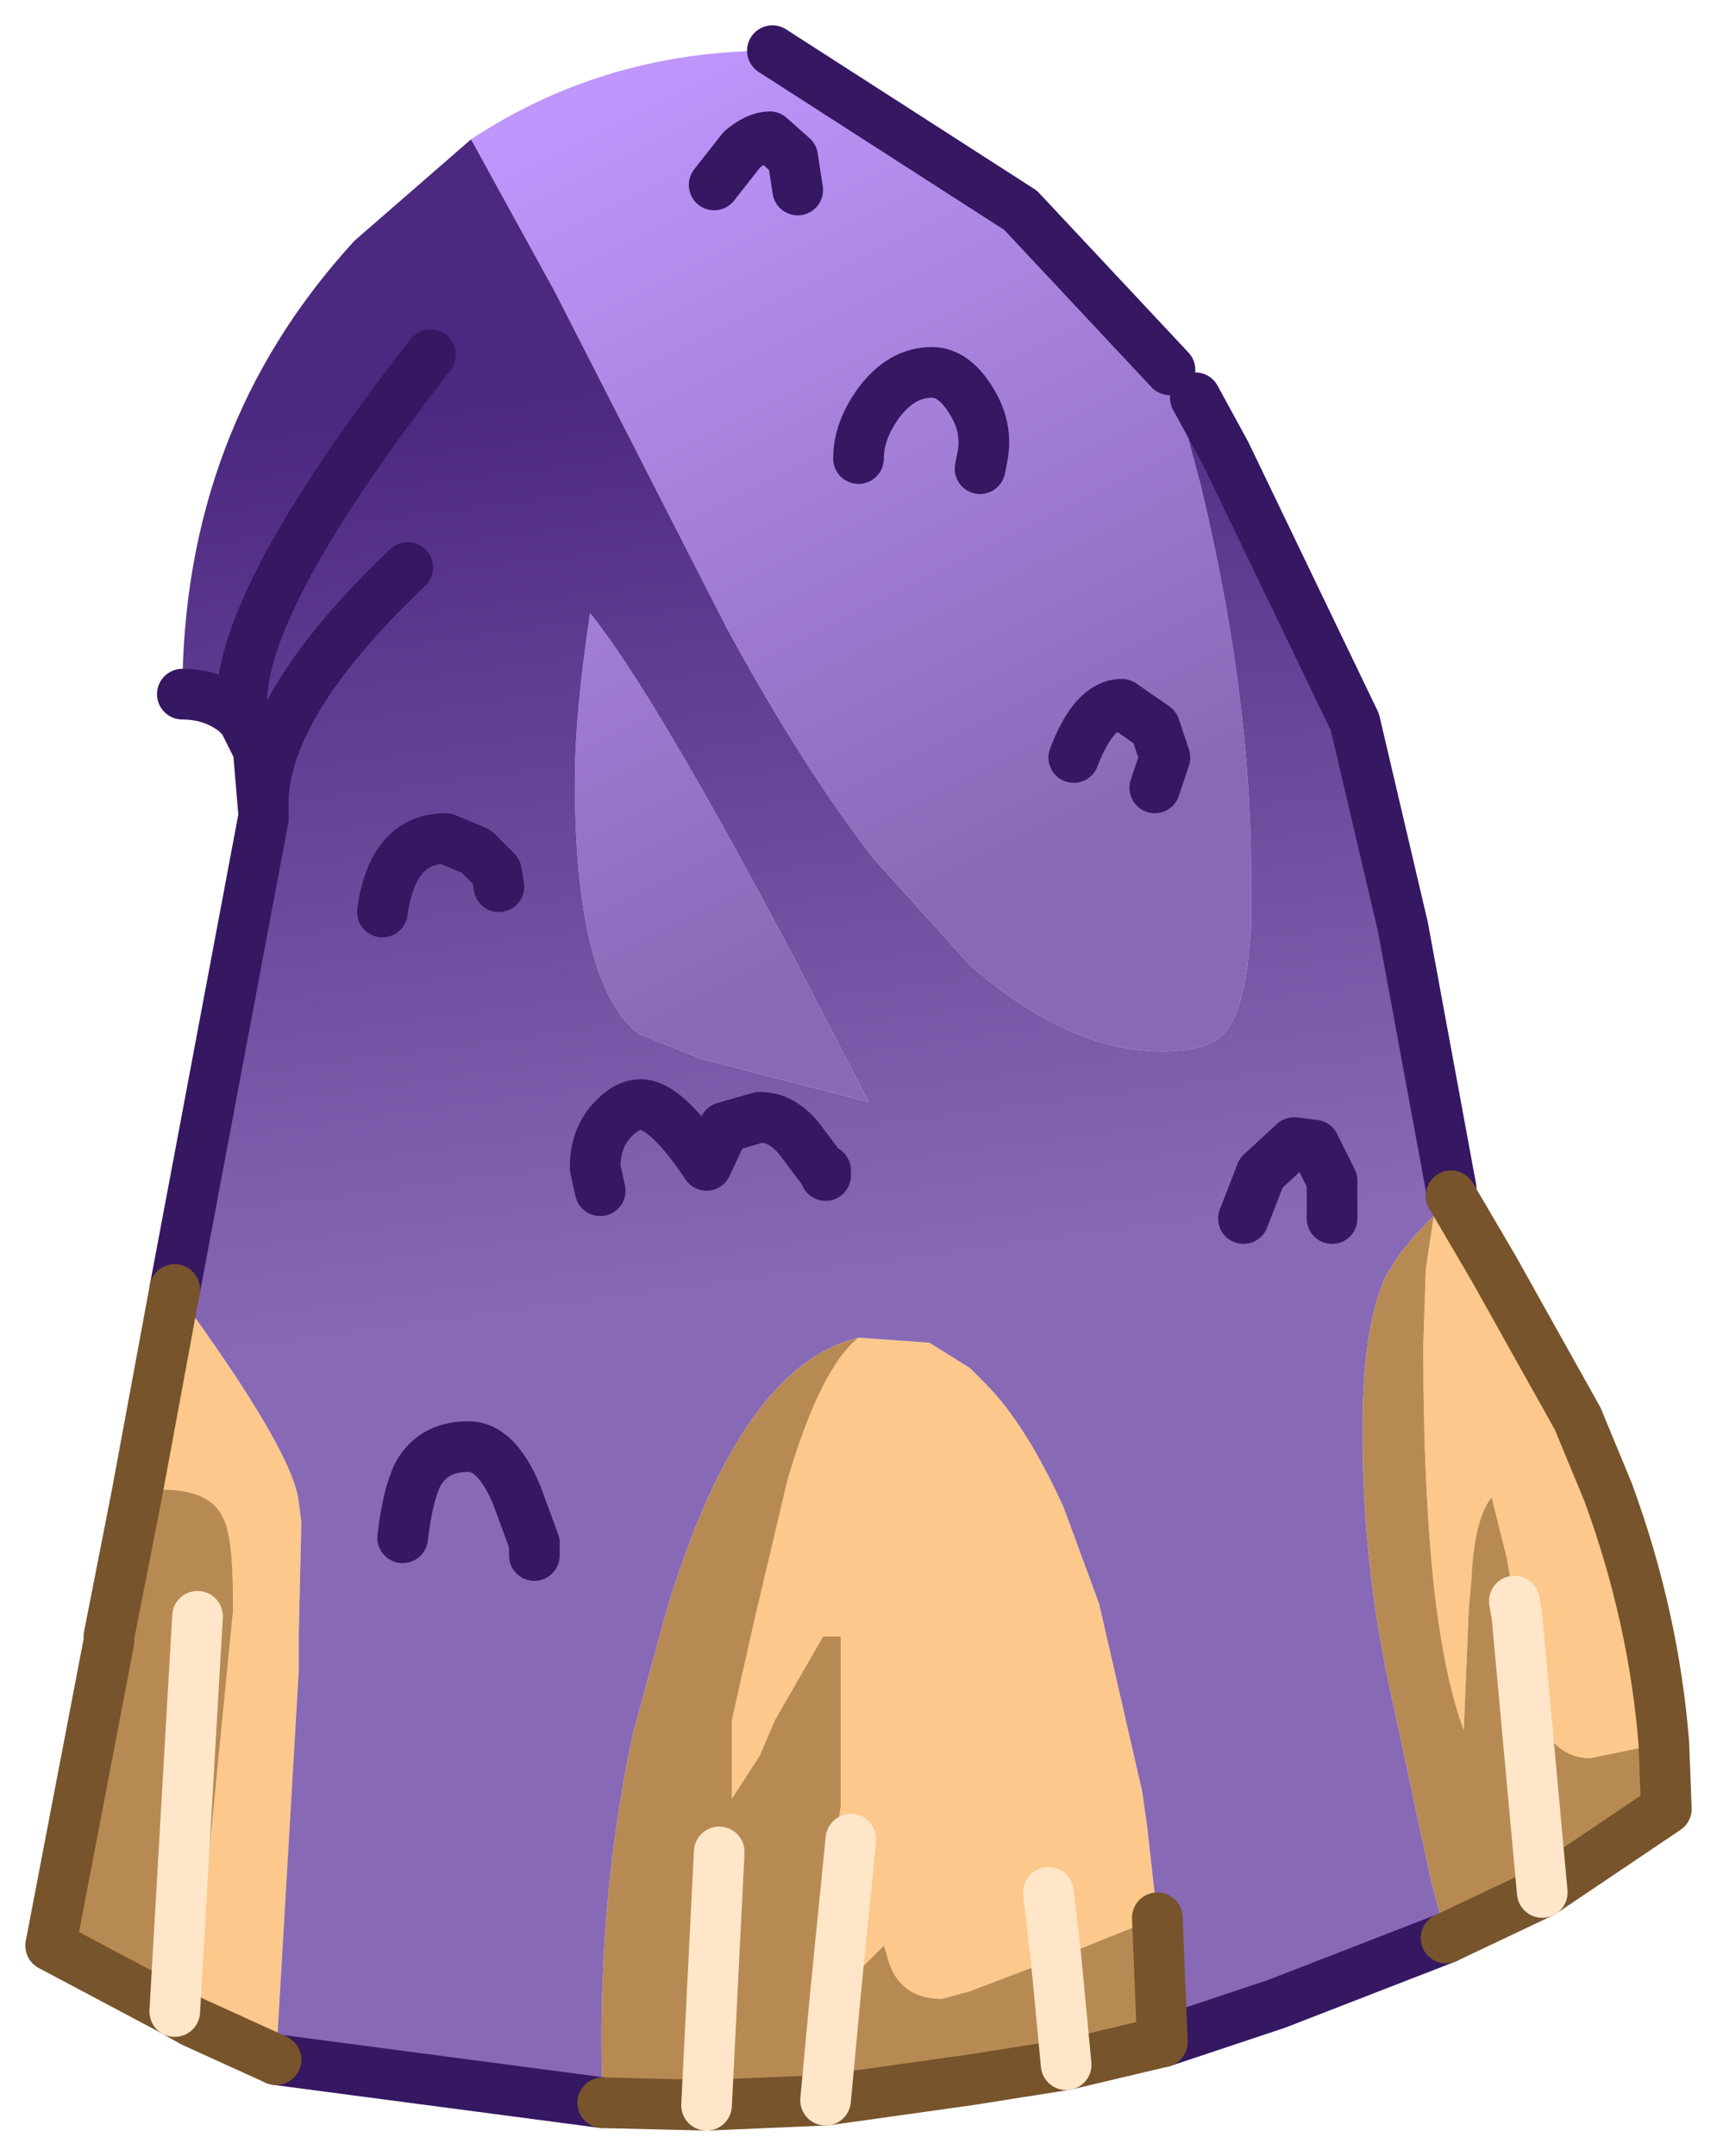 <?xml version="1.0" encoding="UTF-8" standalone="no"?>
<svg xmlns:xlink="http://www.w3.org/1999/xlink" height="42.55px" width="33.9px" xmlns="http://www.w3.org/2000/svg">
  <g transform="matrix(1.0, 0.0, 0.0, 1.0, 1, 1.85)">
    <path d="M27.65 21.75 L28.5 23.2 30.15 26.15 30.75 27.6 Q31.65 30.05 31.85 32.55 L30.4 32.85 Q29.35 32.85 29.05 30.95 L28.95 30.05 28.9 29.75 28.75 28.9 28.45 27.7 Q28.1 28.15 28.05 29.35 L28.0 29.9 27.9 32.3 Q27.55 31.35 27.35 29.8 27.1 27.75 27.1 24.7 L27.15 23.2 27.3 22.2 27.35 22.1 27.65 21.75 M4.45 38.8 L2.8 38.05 3.6 29.95 3.6 29.75 Q3.6 28.45 3.4 28.1 3.15 27.55 2.2 27.55 L1.8 27.6 1.7 27.65 2.45 23.6 Q4.8 26.8 4.9 27.8 L4.95 28.2 4.9 30.35 4.9 31.1 4.45 38.8 M15.95 24.55 L17.35 24.65 18.15 25.15 18.45 25.45 Q19.25 26.25 20.0 27.9 L20.7 29.8 21.55 33.5 21.65 34.2 21.85 36.0 19.85 36.8 18.15 37.45 17.6 37.6 Q16.7 37.6 16.5 36.7 L16.45 36.55 15.95 37.05 15.5 37.45 15.1 37.9 15.1 36.85 15.6 33.8 15.6 30.45 15.25 30.45 14.3 32.1 14.0 32.8 13.45 33.65 13.45 32.1 13.9 30.1 14.55 27.35 Q15.2 25.15 15.95 24.55 M15.8 34.45 L15.5 37.45 15.8 34.45 M19.7 35.5 L19.85 36.8 19.7 35.5" fill="#fcc88b" fill-rule="evenodd" stroke="none"/>
    <path d="M27.35 22.1 L27.3 22.2 27.15 23.2 27.1 24.7 Q27.1 27.75 27.35 29.8 27.55 31.35 27.9 32.3 L28.0 29.9 28.05 29.35 Q28.1 28.15 28.45 27.7 L28.75 28.9 28.9 29.75 28.95 30.05 29.05 30.95 Q29.35 32.85 30.4 32.85 L31.85 32.55 31.9 33.85 29.45 35.5 27.55 36.4 27.25 35.25 26.35 31.05 26.25 30.5 Q25.9 28.5 25.9 26.35 25.9 24.25 26.4 23.25 L26.45 23.2 Q26.65 22.8 27.35 22.1 M21.95 38.45 L20.05 38.9 18.15 39.2 15.3 39.6 12.95 39.7 10.9 39.65 Q10.75 35.85 11.5 32.35 L12.1 30.15 12.2 29.8 Q13.65 25.1 15.95 24.55 15.2 25.15 14.55 27.35 L13.9 30.1 13.45 32.1 13.45 33.65 14.0 32.8 14.3 32.1 15.25 30.45 15.6 30.45 15.6 33.8 15.1 36.85 15.1 37.9 15.5 37.45 15.95 37.05 16.45 36.55 16.5 36.7 Q16.7 37.6 17.6 37.6 L18.15 37.45 19.85 36.8 20.05 38.9 19.85 36.8 21.85 36.0 21.95 38.45 M2.8 38.05 L2.45 37.85 0.0 36.55 1.15 30.55 1.15 30.45 1.7 27.65 1.8 27.6 2.2 27.55 Q3.15 27.55 3.4 28.1 3.6 28.45 3.6 29.75 L3.6 29.95 2.8 38.05 M15.3 39.6 L15.5 37.45 15.3 39.6 M28.95 30.05 L29.45 35.5 28.95 30.05 M13.2 34.7 L12.95 39.7 13.2 34.7 M2.9 30.05 L2.45 37.85 2.9 30.05" fill="#b88a53" fill-rule="evenodd" stroke="none"/>
    <path d="M22.1 5.45 L22.7 7.7 Q23.7 11.85 23.7 15.4 L23.7 16.45 Q23.6 18.05 23.2 18.5 22.9 18.9 21.95 18.9 20.1 18.9 18.15 17.2 L16.25 15.1 Q14.85 13.3 13.35 10.55 L9.95 3.9 8.3 0.9 Q10.95 -0.85 14.25 -0.85 L19.15 2.3 22.1 5.45 M21.8 13.7 L22.0 13.1 21.8 12.5 21.15 12.05 Q20.6 12.05 20.2 13.1 20.6 12.05 21.15 12.05 L21.8 12.5 22.0 13.1 21.8 13.7 M14.75 1.9 L14.65 1.25 14.2 0.85 Q13.95 0.85 13.65 1.1 L13.1 1.8 13.65 1.1 Q13.95 0.85 14.2 0.85 L14.65 1.25 14.75 1.9 M18.35 7.4 L18.4 7.15 Q18.5 6.6 18.2 6.1 17.85 5.5 17.4 5.5 16.8 5.5 16.35 6.1 15.95 6.65 15.95 7.2 15.95 6.65 16.35 6.1 16.8 5.5 17.4 5.5 17.85 5.5 18.2 6.1 18.5 6.6 18.4 7.15 L18.35 7.4 M10.35 13.55 Q10.35 12.25 10.65 10.25 11.9 11.8 14.65 17.0 L16.15 19.9 12.85 19.05 11.6 18.55 Q10.35 17.55 10.35 13.55" fill="url(#gradient0)" fill-rule="evenodd" stroke="none"/>
    <path d="M8.3 0.9 L9.95 3.9 13.35 10.55 Q14.85 13.3 16.25 15.1 L18.15 17.2 Q20.1 18.9 21.95 18.9 22.9 18.9 23.2 18.5 23.6 18.05 23.7 16.45 L23.7 15.4 Q23.7 11.85 22.7 7.7 L22.1 5.45 22.6 6.0 23.2 7.1 25.75 12.4 26.7 16.45 27.65 21.6 27.65 21.75 27.35 22.1 Q26.65 22.8 26.45 23.2 L26.4 23.25 Q25.9 24.25 25.9 26.35 25.9 28.5 26.25 30.5 L26.35 31.05 27.25 35.25 27.55 36.4 24.2 37.7 21.95 38.45 21.85 36.0 21.65 34.2 21.55 33.5 20.7 29.8 20.0 27.9 Q19.25 26.25 18.45 25.45 L18.15 25.15 17.35 24.65 15.95 24.55 Q13.65 25.1 12.2 29.8 L12.1 30.15 11.5 32.35 Q10.75 35.85 10.9 39.65 L4.45 38.8 4.9 31.1 4.9 30.35 4.95 28.2 4.9 27.8 Q4.8 26.8 2.45 23.6 L4.2 14.3 4.2 14.15 4.1 12.95 3.8 12.35 3.65 12.2 Q3.2 11.85 2.6 11.85 2.6 6.6 6.0 2.9 L8.3 0.9 M7.5 5.15 Q3.45 10.35 3.8 12.35 3.45 10.35 7.5 5.15 M25.3 22.2 L25.3 21.95 25.3 21.45 24.95 20.75 24.55 20.7 23.9 21.3 23.55 22.2 23.9 21.3 24.55 20.7 24.95 20.75 25.3 21.45 25.3 21.95 25.3 22.2 M8.85 15.65 L8.8 15.35 8.4 14.95 7.8 14.7 Q6.75 14.7 6.55 16.15 6.75 14.7 7.8 14.7 L8.4 14.95 8.8 15.35 8.85 15.65 M10.35 13.55 Q10.35 17.55 11.6 18.55 L12.85 19.05 16.15 19.9 14.65 17.0 Q11.9 11.8 10.65 10.25 10.35 12.25 10.35 13.55 M15.25 21.25 L15.3 21.35 15.3 21.25 15.25 21.25 14.8 20.65 Q14.45 20.2 14.0 20.2 L13.3 20.4 12.95 21.15 Q12.15 19.95 11.65 19.95 11.35 19.95 11.05 20.3 10.75 20.65 10.75 21.2 L10.85 21.65 10.75 21.2 Q10.75 20.65 11.05 20.3 11.35 19.95 11.65 19.95 12.15 19.95 12.95 21.15 L13.3 20.4 14.0 20.2 Q14.45 20.2 14.8 20.65 L15.25 21.25 15.3 21.25 15.3 21.35 15.25 21.25 M7.05 9.35 Q4.1 12.15 4.2 14.15 4.1 12.15 7.05 9.35 M9.55 28.85 L9.55 28.6 9.2 27.65 Q8.8 26.7 8.25 26.7 7.55 26.7 7.25 27.25 7.05 27.65 6.95 28.5 7.05 27.65 7.25 27.25 7.55 26.7 8.25 26.7 8.8 26.7 9.2 27.65 L9.55 28.6 9.55 28.85" fill="url(#gradient1)" fill-rule="evenodd" stroke="none"/>
    <path d="M2.6 11.85 Q3.2 11.85 3.65 12.2 L3.8 12.35 Q3.45 10.35 7.5 5.15 M22.1 5.45 L19.15 2.3 14.25 -0.85 M27.65 21.75 L27.65 21.6 26.7 16.45 25.75 12.4 23.2 7.1 22.6 6.0 M20.2 13.1 Q20.6 12.05 21.15 12.05 L21.8 12.5 22.0 13.1 21.8 13.7 M23.55 22.2 L23.9 21.3 24.55 20.7 24.95 20.75 25.3 21.45 25.3 21.95 25.3 22.2 M27.55 36.4 L24.2 37.7 21.95 38.45 M10.9 39.65 L4.45 38.8 M2.45 23.6 L4.2 14.3 M4.2 14.15 L4.1 12.95 3.8 12.35 M15.95 7.2 Q15.95 6.65 16.35 6.1 16.8 5.5 17.4 5.5 17.85 5.5 18.2 6.1 18.5 6.6 18.4 7.15 L18.35 7.4 M13.1 1.8 L13.65 1.1 Q13.95 0.85 14.2 0.85 L14.65 1.25 14.75 1.9 M6.55 16.15 Q6.75 14.7 7.8 14.7 L8.4 14.95 8.8 15.35 8.85 15.65 M10.85 21.65 L10.75 21.2 Q10.75 20.65 11.05 20.3 11.35 19.95 11.65 19.95 12.15 19.95 12.95 21.15 L13.3 20.4 14.0 20.2 Q14.45 20.2 14.8 20.65 L15.25 21.25 15.3 21.25 15.3 21.35 15.25 21.25 M4.2 14.15 Q4.1 12.15 7.05 9.35 M6.95 28.5 Q7.05 27.65 7.25 27.25 7.55 26.7 8.25 26.7 8.8 26.7 9.2 27.65 L9.55 28.6 9.55 28.85" fill="none" stroke="#351762" stroke-linecap="round" stroke-linejoin="round" stroke-width="1"/>
    <path d="M31.85 32.55 Q31.65 30.05 30.75 27.6 L30.15 26.15 28.5 23.2 27.65 21.75 M31.85 32.55 L31.9 33.85 29.45 35.5 27.55 36.4 M21.95 38.45 L20.05 38.9 18.15 39.2 15.3 39.6 12.95 39.7 10.9 39.65 M4.45 38.8 L2.8 38.05 2.45 37.85 0.0 36.55 1.15 30.55 1.15 30.45 1.7 27.65 2.45 23.6 M21.85 36.0 L21.95 38.45" fill="none" stroke="#77542b" stroke-linecap="round" stroke-linejoin="round" stroke-width="1"/>
    <path d="M28.9 29.75 L28.95 30.05 29.45 35.5 M15.5 37.45 L15.8 34.45 M19.85 36.8 L19.7 35.5 M15.5 37.45 L15.3 39.6 M20.05 38.9 L19.85 36.8 M2.45 37.85 L2.9 30.05 M12.95 39.7 L13.2 34.7" fill="none" stroke="#ffe6c9" stroke-linecap="round" stroke-linejoin="round" stroke-width="1"/>
  </g>
  <defs>
    <linearGradient gradientTransform="matrix(-0.004, -0.01, 0.006, -0.003, 16.5, 6.75)" gradientUnits="userSpaceOnUse" id="gradient0" spreadMethod="pad" x1="-819.2" x2="819.2">
      <stop offset="0.0" stop-color="#8869b6"></stop>
      <stop offset="0.992" stop-color="#bf96fc"></stop>
    </linearGradient>
    <linearGradient gradientTransform="matrix(0.001, 0.011, -0.015, 0.002, 14.25, 14.4)" gradientUnits="userSpaceOnUse" id="gradient1" spreadMethod="pad" x1="-819.2" x2="819.2">
      <stop offset="0.0" stop-color="#4c2980"></stop>
      <stop offset="1.0" stop-color="#8869b6"></stop>
    </linearGradient>
  </defs>
</svg>